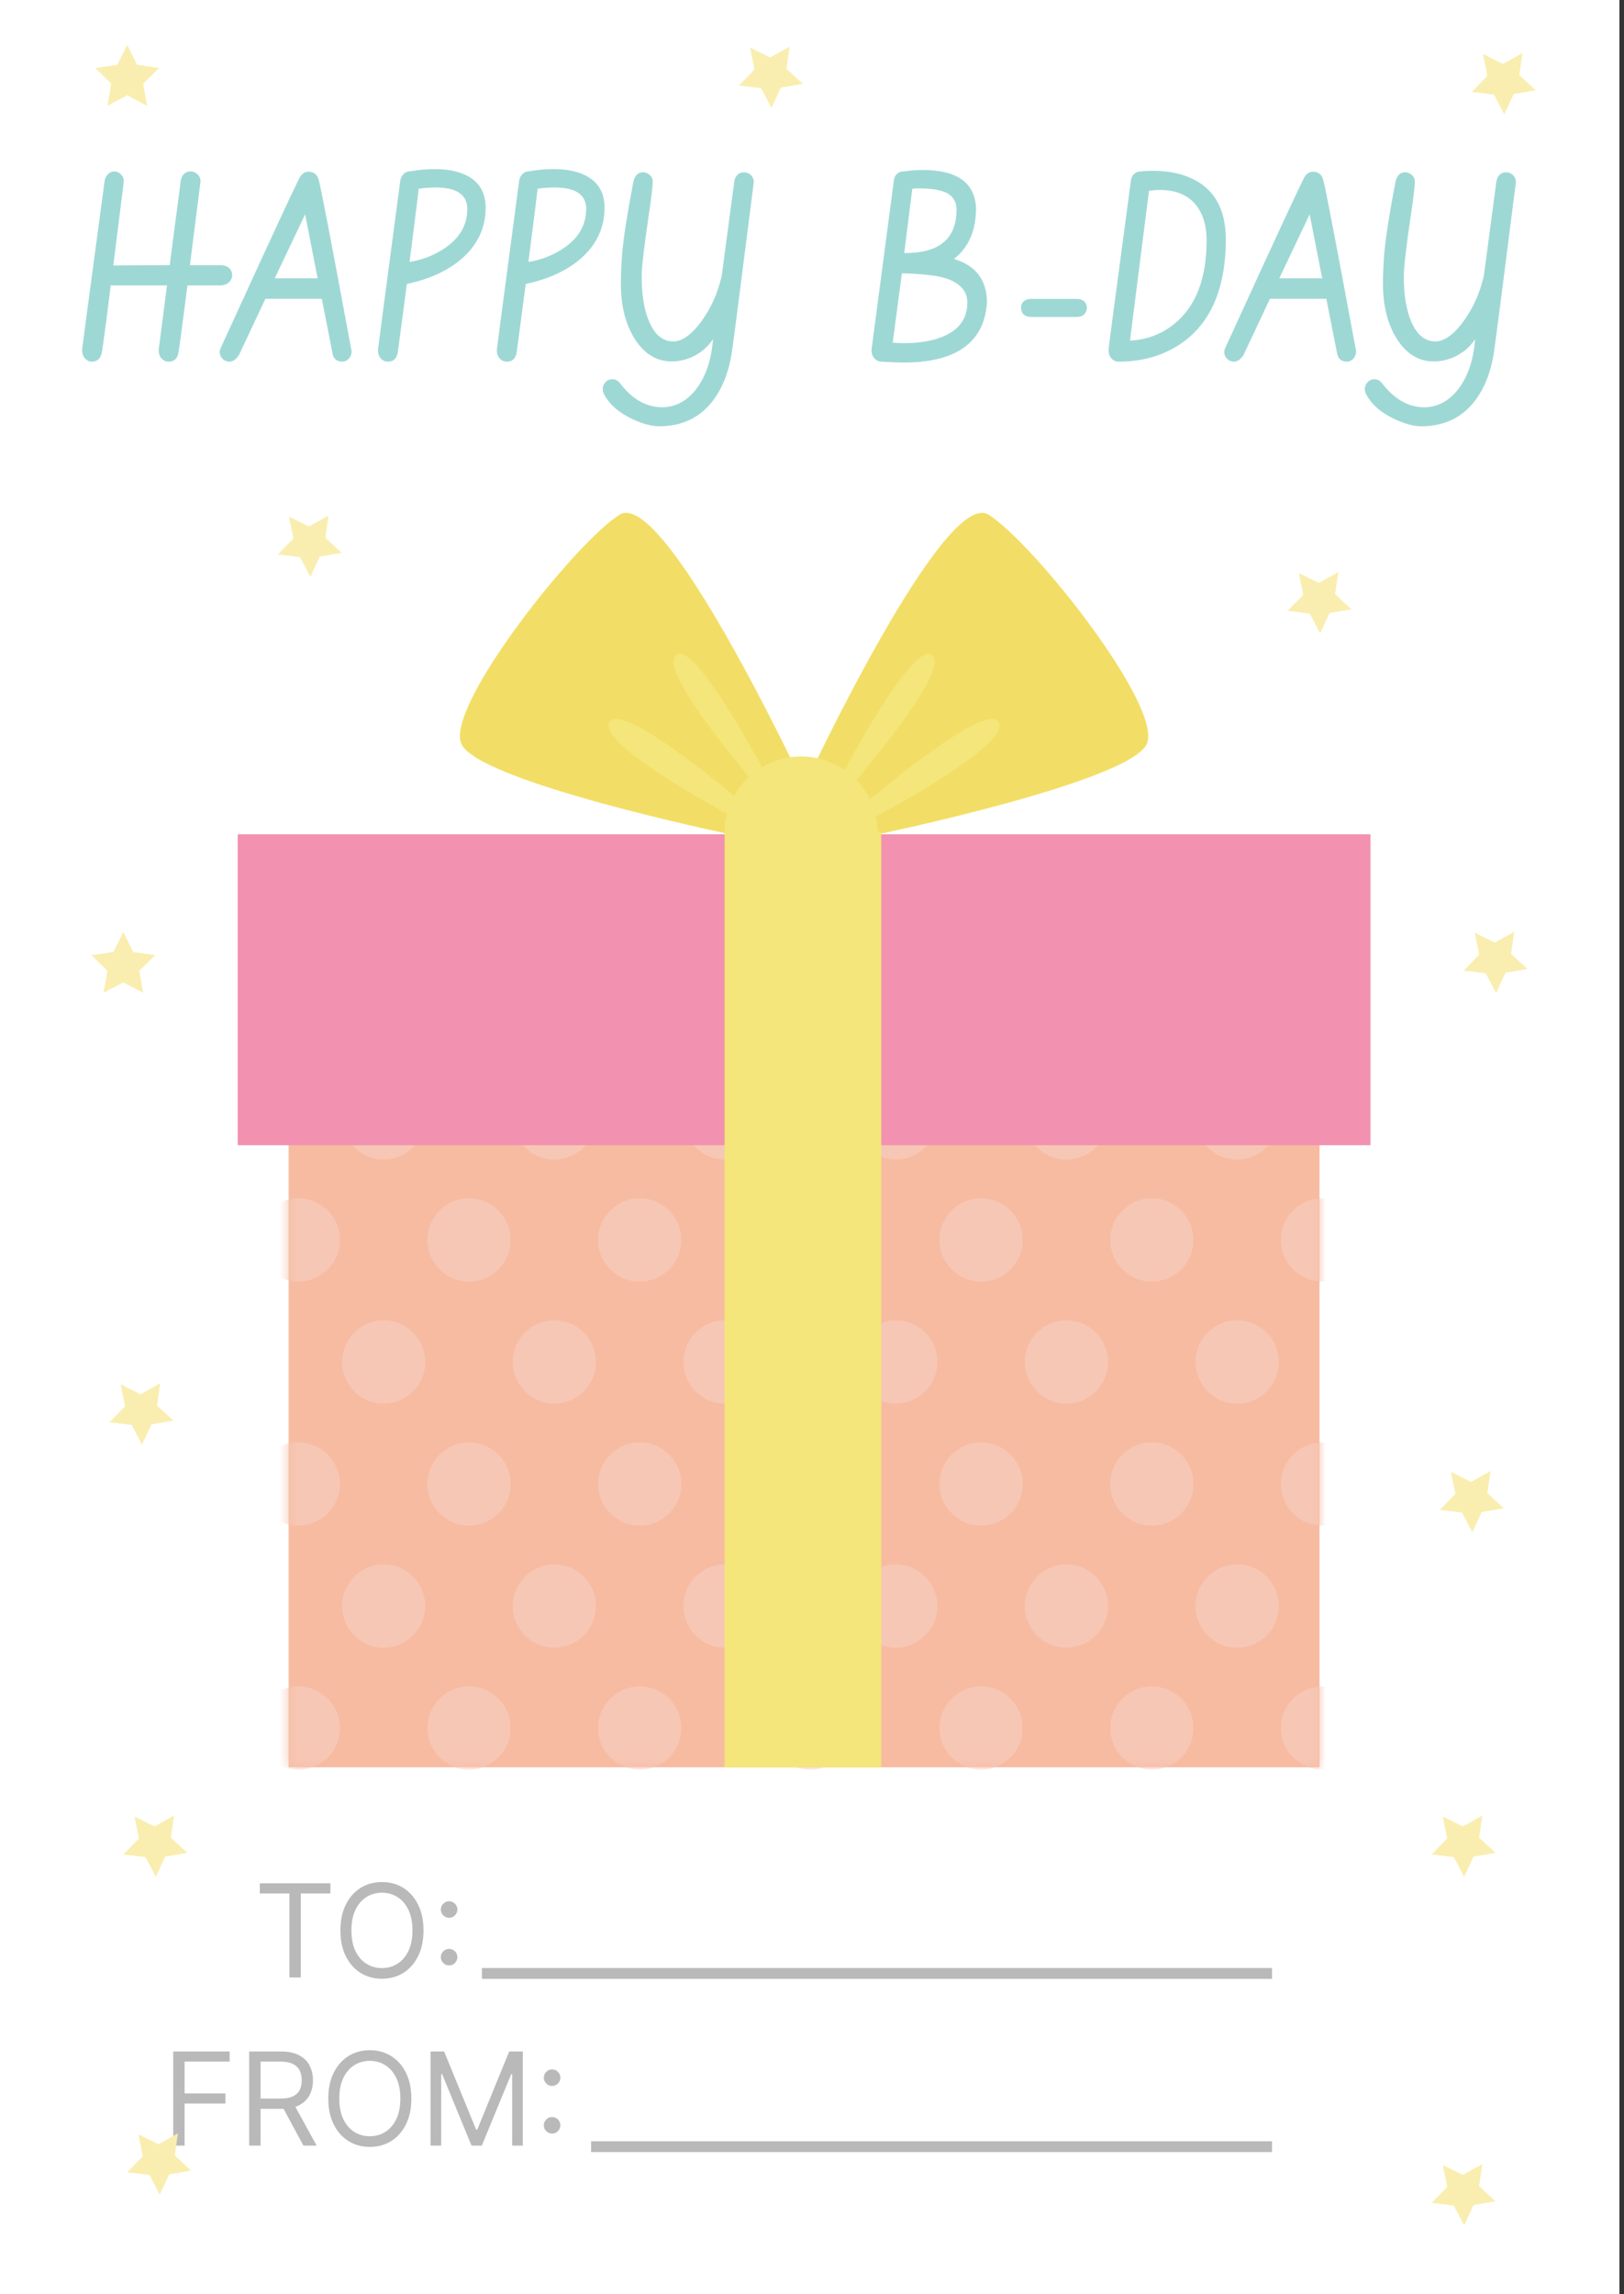 <svg width="177" height="250" viewBox="0 0 177 250" fill="none" xmlns="http://www.w3.org/2000/svg">
<rect x="0" y="0" width="177" height="250" fill="#333333" stroke="none"/>
<path d="M176.5 0H0V250H176.5V0Z" fill="white"/>
<path d="M28.317 206.343V205.241H36.011V206.343H32.785V215.5H31.543V206.343H28.317ZM46.157 210.371C46.157 211.453 45.962 212.388 45.571 213.176C45.18 213.964 44.644 214.572 43.963 214.999C43.282 215.427 42.504 215.64 41.629 215.64C40.754 215.64 39.976 215.427 39.294 214.999C38.613 214.572 38.077 213.964 37.687 213.176C37.296 212.388 37.1 211.453 37.1 210.371C37.1 209.289 37.296 208.354 37.687 207.566C38.077 206.778 38.613 206.17 39.294 205.742C39.976 205.315 40.754 205.101 41.629 205.101C42.504 205.101 43.282 205.315 43.963 205.742C44.644 206.17 45.18 206.778 45.571 207.566C45.962 208.354 46.157 209.289 46.157 210.371ZM44.955 210.371C44.955 209.482 44.806 208.733 44.509 208.122C44.215 207.511 43.816 207.048 43.312 206.734C42.811 206.42 42.25 206.263 41.629 206.263C41.008 206.263 40.445 206.42 39.941 206.734C39.44 207.048 39.041 207.511 38.743 208.122C38.45 208.733 38.303 209.482 38.303 210.371C38.303 211.259 38.45 212.009 38.743 212.62C39.041 213.231 39.44 213.693 39.941 214.007C40.445 214.321 41.008 214.478 41.629 214.478C42.25 214.478 42.811 214.321 43.312 214.007C43.816 213.693 44.215 213.231 44.509 212.62C44.806 212.009 44.955 211.259 44.955 210.371ZM48.947 214.188C48.7 214.188 48.488 214.099 48.311 213.922C48.134 213.745 48.045 213.533 48.045 213.286C48.045 213.039 48.134 212.827 48.311 212.65C48.488 212.473 48.7 212.384 48.947 212.384C49.194 212.384 49.406 212.473 49.583 212.65C49.76 212.827 49.849 213.039 49.849 213.286C49.849 213.45 49.807 213.6 49.723 213.737C49.643 213.874 49.535 213.984 49.398 214.067C49.264 214.148 49.114 214.188 48.947 214.188ZM48.947 208.998C48.7 208.998 48.488 208.91 48.311 208.733C48.134 208.556 48.045 208.344 48.045 208.097C48.045 207.85 48.134 207.637 48.311 207.46C48.488 207.283 48.7 207.195 48.947 207.195C49.194 207.195 49.406 207.283 49.583 207.46C49.76 207.637 49.849 207.85 49.849 208.097C49.849 208.26 49.807 208.411 49.723 208.547C49.643 208.684 49.535 208.795 49.398 208.878C49.264 208.958 49.114 208.998 48.947 208.998Z" fill="#BAB9B9"/>
<path d="M18.878 233.825V223.566H25.029V224.668H20.12V228.135H24.568V229.237H20.12V233.825H18.878ZM27.157 233.825V223.566H30.623C31.424 223.566 32.082 223.703 32.597 223.977C33.111 224.248 33.492 224.62 33.739 225.094C33.986 225.568 34.109 226.108 34.109 226.712C34.109 227.317 33.986 227.853 33.739 228.32C33.492 228.788 33.113 229.155 32.602 229.422C32.091 229.686 31.438 229.818 30.643 229.818H27.838V228.696H30.603C31.151 228.696 31.591 228.616 31.925 228.455C32.263 228.295 32.507 228.068 32.657 227.774C32.81 227.477 32.887 227.123 32.887 226.712C32.887 226.301 32.81 225.942 32.657 225.635C32.503 225.328 32.258 225.091 31.92 224.924C31.583 224.754 31.137 224.668 30.583 224.668H28.399V233.825H27.157ZM31.985 229.217L34.51 233.825H33.068L30.583 229.217H31.985ZM44.835 228.696C44.835 229.778 44.64 230.713 44.249 231.501C43.858 232.289 43.322 232.897 42.641 233.324C41.96 233.752 41.182 233.965 40.307 233.965C39.432 233.965 38.654 233.752 37.973 233.324C37.291 232.897 36.755 232.289 36.365 231.501C35.974 230.713 35.779 229.778 35.779 228.696C35.779 227.614 35.974 226.679 36.365 225.891C36.755 225.103 37.291 224.495 37.973 224.067C38.654 223.64 39.432 223.426 40.307 223.426C41.182 223.426 41.96 223.64 42.641 224.067C43.322 224.495 43.858 225.103 44.249 225.891C44.64 226.679 44.835 227.614 44.835 228.696ZM43.633 228.696C43.633 227.807 43.484 227.058 43.187 226.447C42.893 225.836 42.494 225.373 41.99 225.059C41.489 224.745 40.928 224.588 40.307 224.588C39.686 224.588 39.123 224.745 38.619 225.059C38.118 225.373 37.719 225.836 37.422 226.447C37.128 227.058 36.981 227.807 36.981 228.696C36.981 229.584 37.128 230.334 37.422 230.945C37.719 231.556 38.118 232.018 38.619 232.332C39.123 232.646 39.686 232.803 40.307 232.803C40.928 232.803 41.489 232.646 41.99 232.332C42.494 232.018 42.893 231.556 43.187 230.945C43.484 230.334 43.633 229.584 43.633 228.696ZM46.924 223.566H48.407L51.893 232.082H52.013L55.499 223.566H56.982V233.825H55.82V226.031H55.72L52.514 233.825H51.392L48.186 226.031H48.086V233.825H46.924V223.566ZM60.174 232.513C59.927 232.513 59.715 232.424 59.538 232.247C59.361 232.07 59.273 231.858 59.273 231.611C59.273 231.364 59.361 231.152 59.538 230.975C59.715 230.798 59.927 230.709 60.174 230.709C60.421 230.709 60.633 230.798 60.81 230.975C60.987 231.152 61.076 231.364 61.076 231.611C61.076 231.775 61.034 231.925 60.951 232.062C60.87 232.199 60.762 232.309 60.625 232.392C60.491 232.473 60.341 232.513 60.174 232.513ZM60.174 227.323C59.927 227.323 59.715 227.235 59.538 227.058C59.361 226.881 59.273 226.669 59.273 226.422C59.273 226.174 59.361 225.962 59.538 225.785C59.715 225.608 59.927 225.52 60.174 225.52C60.421 225.52 60.633 225.608 60.81 225.785C60.987 225.962 61.076 226.174 61.076 226.422C61.076 226.585 61.034 226.735 60.951 226.872C60.87 227.009 60.762 227.12 60.625 227.203C60.491 227.283 60.341 227.323 60.174 227.323Z" fill="#BAB9B9"/>
<path d="M138.639 214.473H52.522V215.649H138.639V214.473Z" fill="#BAB9B9"/>
<path d="M138.639 233.352H64.422V234.528H138.639V233.352Z" fill="#BAB9B9"/>
<path d="M143.816 92.113H31.457V192.597H143.816V92.113Z" fill="#F7BBA1"/>
<mask id="mask0_2_60945" style="mask-type:luminance" maskUnits="userSpaceOnUse" x="31" y="92" width="113" height="101">
<path d="M143.816 92.113H31.457V192.597H143.816V92.113Z" fill="white"/>
</mask>
<g mask="url(#mask0_2_60945)">
<path d="M64.952 95.231C64.952 97.736 62.924 99.766 60.422 99.766C57.919 99.766 55.892 97.736 55.892 95.231C55.892 92.727 57.919 90.699 60.422 90.699C62.924 90.699 64.952 92.727 64.952 95.231Z" fill="#F7C7B5"/>
<path d="M83.556 95.231C83.556 97.736 81.529 99.766 79.026 99.766C76.524 99.766 74.496 97.736 74.496 95.231C74.496 92.727 76.524 90.699 79.026 90.699C81.529 90.699 83.556 92.727 83.556 95.231Z" fill="#F7C7B5"/>
<path d="M46.347 95.231C46.347 97.736 44.32 99.766 41.817 99.766C39.315 99.766 37.287 97.736 37.287 95.231C37.287 92.727 39.315 90.699 41.817 90.699C44.32 90.699 46.347 92.727 46.347 95.231Z" fill="#F7C7B5"/>
<path d="M139.371 95.231C139.371 97.736 137.342 99.766 134.839 99.766C132.337 99.766 130.311 97.736 130.311 95.231C130.311 92.727 132.337 90.699 134.839 90.699C137.342 90.699 139.371 92.727 139.371 95.231Z" fill="#F7C7B5"/>
<path d="M102.162 95.231C102.162 97.736 100.133 99.766 97.63 99.766C95.128 99.766 93.102 97.736 93.102 95.231C93.102 92.727 95.128 90.699 97.63 90.699C100.133 90.699 102.162 92.727 102.162 95.231Z" fill="#F7C7B5"/>
<path d="M120.766 95.231C120.766 97.736 118.737 99.766 116.235 99.766C113.733 99.766 111.706 97.736 111.706 95.231C111.706 92.727 113.733 90.699 116.235 90.699C118.737 90.699 120.766 92.727 120.766 95.231Z" fill="#F7C7B5"/>
<path d="M74.254 108.53C74.254 111.034 72.226 113.065 69.724 113.065C67.221 113.065 65.193 111.034 65.193 108.53C65.193 106.026 67.221 103.998 69.724 103.998C72.226 103.998 74.254 106.026 74.254 108.53Z" fill="#F7C7B5"/>
<path d="M92.859 108.53C92.859 111.034 90.83 113.065 88.328 113.065C85.826 113.065 83.798 111.034 83.798 108.53C83.798 106.026 85.826 103.998 88.328 103.998C90.83 103.998 92.859 106.026 92.859 108.53Z" fill="#F7C7B5"/>
<path d="M37.045 108.53C37.045 111.034 35.017 113.065 32.514 113.065C30.012 113.065 27.984 111.034 27.984 108.53C27.984 106.026 30.012 103.998 32.514 103.998C35.017 103.998 37.045 106.026 37.045 108.53Z" fill="#F7C7B5"/>
<path d="M55.649 108.53C55.649 111.034 53.621 113.065 51.119 113.065C48.617 113.065 46.589 111.034 46.589 108.53C46.589 106.026 48.617 103.998 51.119 103.998C53.621 103.998 55.649 106.026 55.649 108.53Z" fill="#F7C7B5"/>
<path d="M148.673 108.53C148.673 111.034 146.643 113.065 144.141 113.065C141.639 113.065 139.612 111.034 139.612 108.53C139.612 106.026 141.639 103.998 144.141 103.998C146.643 103.998 148.673 106.026 148.673 108.53Z" fill="#F7C7B5"/>
<path d="M111.464 108.53C111.464 111.034 109.434 113.065 106.932 113.065C104.43 113.065 102.403 111.034 102.403 108.53C102.403 106.026 104.43 103.998 106.932 103.998C109.434 103.998 111.464 106.026 111.464 108.53Z" fill="#F7C7B5"/>
<path d="M130.068 108.53C130.068 111.034 128.039 113.065 125.537 113.065C123.034 113.065 121.008 111.034 121.008 108.53C121.008 106.026 123.034 103.998 125.537 103.998C128.039 103.998 130.068 106.026 130.068 108.53Z" fill="#F7C7B5"/>
<path d="M64.952 121.828C64.952 124.332 62.924 126.363 60.422 126.363C57.919 126.363 55.892 124.332 55.892 121.828C55.892 119.324 57.919 117.296 60.422 117.296C62.924 117.296 64.952 119.324 64.952 121.828Z" fill="#F7C7B5"/>
<path d="M83.556 121.828C83.556 124.332 81.529 126.363 79.026 126.363C76.524 126.363 74.496 124.332 74.496 121.828C74.496 119.324 76.524 117.296 79.026 117.296C81.529 117.296 83.556 119.324 83.556 121.828Z" fill="#F7C7B5"/>
<path d="M46.347 121.828C46.347 124.332 44.32 126.363 41.817 126.363C39.315 126.363 37.287 124.332 37.287 121.828C37.287 119.324 39.315 117.296 41.817 117.296C44.32 117.296 46.347 119.324 46.347 121.828Z" fill="#F7C7B5"/>
<path d="M139.371 121.828C139.371 124.332 137.342 126.363 134.839 126.363C132.337 126.363 130.311 124.332 130.311 121.828C130.311 119.324 132.337 117.296 134.839 117.296C137.342 117.296 139.371 119.324 139.371 121.828Z" fill="#F7C7B5"/>
<path d="M102.162 121.828C102.162 124.332 100.133 126.363 97.63 126.363C95.128 126.363 93.102 124.332 93.102 121.828C93.102 119.324 95.128 117.296 97.63 117.296C100.133 117.296 102.162 119.324 102.162 121.828Z" fill="#F7C7B5"/>
<path d="M120.766 121.828C120.766 124.332 118.737 126.363 116.235 126.363C113.733 126.363 111.706 124.332 111.706 121.828C111.706 119.324 113.733 117.296 116.235 117.296C118.737 117.296 120.766 119.324 120.766 121.828Z" fill="#F7C7B5"/>
<path d="M74.254 135.127C74.254 137.631 72.226 139.662 69.724 139.662C67.221 139.662 65.193 137.631 65.193 135.127C65.193 132.623 67.221 130.595 69.724 130.595C72.226 130.595 74.254 132.623 74.254 135.127Z" fill="#F7C7B5"/>
<path d="M92.859 135.127C92.859 137.631 90.83 139.662 88.328 139.662C85.826 139.662 83.798 137.631 83.798 135.127C83.798 132.623 85.826 130.595 88.328 130.595C90.83 130.595 92.859 132.623 92.859 135.127Z" fill="#F7C7B5"/>
<path d="M37.045 135.127C37.045 137.631 35.017 139.662 32.514 139.662C30.012 139.662 27.984 137.631 27.984 135.127C27.984 132.623 30.012 130.595 32.514 130.595C35.017 130.595 37.045 132.623 37.045 135.127Z" fill="#F7C7B5"/>
<path d="M55.649 135.127C55.649 137.631 53.621 139.662 51.119 139.662C48.617 139.662 46.589 137.631 46.589 135.127C46.589 132.623 48.617 130.595 51.119 130.595C53.621 130.595 55.649 132.623 55.649 135.127Z" fill="#F7C7B5"/>
<path d="M148.673 135.127C148.673 137.631 146.643 139.662 144.141 139.662C141.639 139.662 139.612 137.631 139.612 135.127C139.612 132.623 141.639 130.595 144.141 130.595C146.643 130.595 148.673 132.623 148.673 135.127Z" fill="#F7C7B5"/>
<path d="M111.464 135.127C111.464 137.631 109.434 139.662 106.932 139.662C104.43 139.662 102.403 137.631 102.403 135.127C102.403 132.623 104.43 130.595 106.932 130.595C109.434 130.595 111.464 132.623 111.464 135.127Z" fill="#F7C7B5"/>
<path d="M130.068 135.127C130.068 137.631 128.039 139.662 125.537 139.662C123.034 139.662 121.008 137.631 121.008 135.127C121.008 132.623 123.034 130.595 125.537 130.595C128.039 130.595 130.068 132.623 130.068 135.127Z" fill="#F7C7B5"/>
<path d="M64.952 148.425C64.952 150.929 62.924 152.96 60.422 152.96C57.919 152.96 55.892 150.929 55.892 148.425C55.892 145.921 57.919 143.893 60.422 143.893C62.924 143.893 64.952 145.921 64.952 148.425Z" fill="#F7C7B5"/>
<path d="M83.556 148.425C83.556 150.929 81.529 152.96 79.026 152.96C76.524 152.96 74.496 150.929 74.496 148.425C74.496 145.921 76.524 143.893 79.026 143.893C81.529 143.893 83.556 145.921 83.556 148.425Z" fill="#F7C7B5"/>
<path d="M46.347 148.425C46.347 150.929 44.32 152.96 41.817 152.96C39.315 152.96 37.287 150.929 37.287 148.425C37.287 145.921 39.315 143.893 41.817 143.893C44.32 143.893 46.347 145.921 46.347 148.425Z" fill="#F7C7B5"/>
<path d="M139.371 148.425C139.371 150.929 137.342 152.96 134.839 152.96C132.337 152.96 130.311 150.929 130.311 148.425C130.311 145.921 132.337 143.893 134.839 143.893C137.342 143.893 139.371 145.921 139.371 148.425Z" fill="#F7C7B5"/>
<path d="M102.162 148.425C102.162 150.929 100.133 152.96 97.63 152.96C95.128 152.96 93.102 150.929 93.102 148.425C93.102 145.921 95.128 143.893 97.63 143.893C100.133 143.893 102.162 145.921 102.162 148.425Z" fill="#F7C7B5"/>
<path d="M120.766 148.425C120.766 150.929 118.737 152.96 116.235 152.96C113.733 152.96 111.706 150.929 111.706 148.425C111.706 145.921 113.733 143.893 116.235 143.893C118.737 143.893 120.766 145.921 120.766 148.425Z" fill="#F7C7B5"/>
<path d="M74.254 161.724C74.254 164.228 72.226 166.258 69.724 166.258C67.221 166.258 65.193 164.228 65.193 161.724C65.193 159.22 67.221 157.192 69.724 157.192C72.226 157.192 74.254 159.22 74.254 161.724Z" fill="#F7C7B5"/>
<path d="M92.859 161.724C92.859 164.228 90.83 166.258 88.328 166.258C85.826 166.258 83.798 164.228 83.798 161.724C83.798 159.22 85.826 157.192 88.328 157.192C90.83 157.192 92.859 159.22 92.859 161.724Z" fill="#F7C7B5"/>
<path d="M37.045 161.724C37.045 164.228 35.017 166.258 32.514 166.258C30.012 166.258 27.984 164.228 27.984 161.724C27.984 159.22 30.012 157.192 32.514 157.192C35.017 157.192 37.045 159.22 37.045 161.724Z" fill="#F7C7B5"/>
<path d="M55.649 161.724C55.649 164.228 53.621 166.258 51.119 166.258C48.617 166.258 46.589 164.228 46.589 161.724C46.589 159.22 48.617 157.192 51.119 157.192C53.621 157.192 55.649 159.22 55.649 161.724Z" fill="#F7C7B5"/>
<path d="M148.673 161.724C148.673 164.228 146.643 166.258 144.141 166.258C141.639 166.258 139.612 164.228 139.612 161.724C139.612 159.22 141.639 157.192 144.141 157.192C146.643 157.192 148.673 159.22 148.673 161.724Z" fill="#F7C7B5"/>
<path d="M111.464 161.724C111.464 164.228 109.434 166.258 106.932 166.258C104.43 166.258 102.403 164.228 102.403 161.724C102.403 159.22 104.43 157.192 106.932 157.192C109.434 157.192 111.464 159.22 111.464 161.724Z" fill="#F7C7B5"/>
<path d="M130.068 161.724C130.068 164.228 128.039 166.258 125.537 166.258C123.034 166.258 121.008 164.228 121.008 161.724C121.008 159.22 123.034 157.192 125.537 157.192C128.039 157.192 130.068 159.22 130.068 161.724Z" fill="#F7C7B5"/>
<path d="M64.952 175.022C64.952 177.526 62.924 179.557 60.422 179.557C57.919 179.557 55.892 177.526 55.892 175.022C55.892 172.518 57.919 170.49 60.422 170.49C62.924 170.49 64.952 172.518 64.952 175.022Z" fill="#F7C7B5"/>
<path d="M83.556 175.022C83.556 177.526 81.529 179.557 79.026 179.557C76.524 179.557 74.496 177.526 74.496 175.022C74.496 172.518 76.524 170.49 79.026 170.49C81.529 170.49 83.556 172.518 83.556 175.022Z" fill="#F7C7B5"/>
<path d="M46.347 175.022C46.347 177.526 44.32 179.557 41.817 179.557C39.315 179.557 37.287 177.526 37.287 175.022C37.287 172.518 39.315 170.49 41.817 170.49C44.32 170.49 46.347 172.518 46.347 175.022Z" fill="#F7C7B5"/>
<path d="M139.371 175.022C139.371 177.526 137.342 179.557 134.839 179.557C132.337 179.557 130.311 177.526 130.311 175.022C130.311 172.518 132.337 170.49 134.839 170.49C137.342 170.49 139.371 172.518 139.371 175.022Z" fill="#F7C7B5"/>
<path d="M102.162 175.022C102.162 177.526 100.133 179.557 97.63 179.557C95.128 179.557 93.102 177.526 93.102 175.022C93.102 172.518 95.128 170.49 97.63 170.49C100.133 170.49 102.162 172.518 102.162 175.022Z" fill="#F7C7B5"/>
<path d="M120.766 175.022C120.766 177.526 118.737 179.557 116.235 179.557C113.733 179.557 111.706 177.526 111.706 175.022C111.706 172.518 113.733 170.49 116.235 170.49C118.737 170.49 120.766 172.518 120.766 175.022Z" fill="#F7C7B5"/>
<path d="M74.254 188.321C74.254 190.825 72.226 192.855 69.724 192.855C67.221 192.855 65.193 190.825 65.193 188.321C65.193 185.816 67.221 183.788 69.724 183.788C72.226 183.788 74.254 185.816 74.254 188.321Z" fill="#F7C7B5"/>
<path d="M92.859 188.321C92.859 190.825 90.83 192.855 88.328 192.855C85.826 192.855 83.798 190.825 83.798 188.321C83.798 185.816 85.826 183.788 88.328 183.788C90.83 183.788 92.859 185.816 92.859 188.321Z" fill="#F7C7B5"/>
<path d="M37.045 188.321C37.045 190.825 35.017 192.855 32.514 192.855C30.012 192.855 27.984 190.825 27.984 188.321C27.984 185.816 30.012 183.788 32.514 183.788C35.017 183.788 37.045 185.816 37.045 188.321Z" fill="#F7C7B5"/>
<path d="M55.649 188.321C55.649 190.825 53.621 192.855 51.119 192.855C48.617 192.855 46.589 190.825 46.589 188.321C46.589 185.816 48.617 183.788 51.119 183.788C53.621 183.788 55.649 185.816 55.649 188.321Z" fill="#F7C7B5"/>
<path d="M148.673 188.321C148.673 190.825 146.643 192.855 144.141 192.855C141.639 192.855 139.612 190.825 139.612 188.321C139.612 185.816 141.639 183.788 144.141 183.788C146.643 183.788 148.673 185.816 148.673 188.321Z" fill="#F7C7B5"/>
<path d="M111.464 188.321C111.464 190.825 109.434 192.855 106.932 192.855C104.43 192.855 102.403 190.825 102.403 188.321C102.403 185.816 104.43 183.788 106.932 183.788C109.434 183.788 111.464 185.816 111.464 188.321Z" fill="#F7C7B5"/>
<path d="M130.068 188.321C130.068 190.825 128.039 192.855 125.537 192.855C123.034 192.855 121.008 190.825 121.008 188.321C121.008 185.816 123.034 183.788 125.537 183.788C128.039 183.788 130.068 185.816 130.068 188.321Z" fill="#F7C7B5"/>
</g>
<path d="M149.367 90.92H25.908V124.803H149.367V90.92Z" fill="#F291B0"/>
<path d="M87.97 85.009C87.97 85.009 102.92 53.093 107.737 56.085C112.554 59.077 126.674 76.864 125.012 81.019C123.351 85.175 95.641 90.931 95.641 90.931L87.97 85.009Z" fill="#F2DE66"/>
<path d="M90.461 86.933C90.461 86.933 99.267 69.601 101.59 71.378C103.911 73.157 91.209 87.51 91.209 87.51L90.461 86.933Z" fill="#F4E67A"/>
<path d="M92.836 88.767C92.836 88.767 107.49 76.05 108.858 78.703C110.228 81.352 94.09 89.734 94.09 89.734L92.836 88.767Z" fill="#F4E67A"/>
<path d="M87.306 85.009C87.306 85.009 72.356 53.093 67.538 56.085C62.721 59.077 48.602 76.864 50.263 81.019C51.924 85.175 79.634 90.931 79.634 90.931L87.306 85.009Z" fill="#F2DE66"/>
<path d="M84.814 86.933C84.814 86.933 76.007 69.601 73.686 71.378C71.364 73.157 84.067 87.51 84.067 87.51L84.814 86.933Z" fill="#F4E67A"/>
<path d="M82.439 88.767C82.439 88.767 67.787 76.05 66.416 78.703C65.048 81.352 81.186 89.734 81.186 89.734L82.439 88.767Z" fill="#F4E67A"/>
<path d="M95.643 90.931C95.643 90.884 95.651 90.838 95.651 90.788C95.651 86.178 91.916 82.438 87.306 82.438C82.697 82.438 78.962 86.179 78.962 90.788C78.962 90.838 78.969 90.884 78.97 90.931H95.643Z" fill="#F4E67A"/>
<path d="M96.047 90.601H78.974V192.596H96.047V90.601Z" fill="#F4E67A"/>
<path d="M19.47 38.319C19.47 38.328 19.466 38.346 19.457 38.373C19.359 39.067 19.003 39.414 18.388 39.414C18.175 39.414 17.988 39.361 17.827 39.254C17.471 39.023 17.293 38.644 17.293 38.119L18.201 31.106H12.07C11.723 33.947 11.406 36.351 11.121 38.319C10.997 39.04 10.632 39.406 10.026 39.414C9.83 39.414 9.657 39.365 9.505 39.267C9.131 39.027 8.944 38.64 8.944 38.105C8.998 37.642 9.514 33.768 10.494 26.484C11.099 22.004 11.402 19.751 11.402 19.724C11.402 19.591 11.455 19.435 11.562 19.257C11.803 18.874 12.101 18.682 12.457 18.682C12.627 18.682 12.787 18.727 12.938 18.816C13.286 19.021 13.473 19.324 13.499 19.724L12.35 28.928C13.784 28.91 15.832 28.901 18.495 28.901C18.584 28.18 18.745 26.947 18.976 25.201C19.288 22.895 19.528 21.069 19.698 19.724C19.715 19.591 19.751 19.457 19.804 19.324C20 18.896 20.33 18.682 20.793 18.682C20.962 18.682 21.127 18.727 21.287 18.816C21.643 19.021 21.835 19.324 21.861 19.724L20.699 28.901H24.066C24.27 28.901 24.462 28.937 24.64 29.008C25.085 29.204 25.308 29.538 25.308 30.01C25.308 30.153 25.272 30.295 25.201 30.438C25.023 30.803 24.676 31.026 24.159 31.106H20.432C19.88 35.398 19.559 37.803 19.47 38.319ZM34.605 19.244C34.65 19.341 34.694 19.462 34.739 19.604C34.953 20.334 36.133 26.484 38.279 38.052C38.306 38.141 38.319 38.23 38.319 38.319C38.319 38.506 38.27 38.689 38.172 38.867C37.958 39.232 37.66 39.414 37.277 39.414C37.224 39.414 37.166 39.41 37.103 39.401C36.676 39.33 36.4 39.085 36.275 38.666L35.073 32.562H28.928L26.043 38.693C26.007 38.755 25.962 38.818 25.909 38.88C25.633 39.236 25.33 39.414 25.001 39.414C24.796 39.414 24.604 39.357 24.426 39.241C24.106 39.018 23.945 38.72 23.945 38.346C23.945 38.239 23.968 38.132 24.012 38.025C24.199 37.598 24.506 36.925 24.934 36.008C29.209 26.657 31.765 21.14 32.602 19.457C32.842 18.967 33.185 18.718 33.63 18.709C34.058 18.718 34.383 18.896 34.605 19.244ZM33.256 23.358L29.943 30.331H34.619L33.256 23.358ZM52.933 22.65C52.924 24.769 52.109 26.568 50.488 28.047C48.957 29.436 46.908 30.402 44.343 30.945L43.368 38.319C43.359 38.373 43.351 38.426 43.342 38.479C43.208 39.103 42.856 39.414 42.286 39.414C42.073 39.414 41.886 39.361 41.725 39.254C41.369 39.023 41.191 38.644 41.191 38.119C41.191 38.056 42.001 31.925 43.622 19.724C43.64 19.573 43.684 19.426 43.756 19.284C43.978 18.865 44.326 18.656 44.798 18.656C45.617 18.504 46.494 18.429 47.429 18.429C48.4 18.429 49.268 18.549 50.034 18.789C51.967 19.404 52.933 20.691 52.933 22.65ZM50.929 22.77C50.929 22.726 50.929 22.677 50.929 22.623C50.849 21.163 49.7 20.432 47.483 20.432C46.877 20.432 46.263 20.477 45.639 20.566C45.586 21.073 45.252 23.732 44.637 28.541C45.884 28.354 47.06 27.922 48.164 27.245C50.008 26.114 50.929 24.622 50.929 22.77ZM65.891 22.65C65.882 24.769 65.067 26.568 63.446 28.047C61.914 29.436 59.866 30.402 57.301 30.945L56.326 38.319C56.317 38.373 56.308 38.426 56.299 38.479C56.166 39.103 55.814 39.414 55.244 39.414C55.03 39.414 54.843 39.361 54.683 39.254C54.327 39.023 54.148 38.644 54.148 38.119C54.148 38.056 54.959 31.925 56.58 19.724C56.598 19.573 56.642 19.426 56.713 19.284C56.936 18.865 57.283 18.656 57.755 18.656C58.575 18.504 59.452 18.429 60.387 18.429C61.358 18.429 62.226 18.549 62.992 18.789C64.924 19.404 65.891 20.691 65.891 22.65ZM63.887 22.77C63.887 22.726 63.887 22.677 63.887 22.623C63.807 21.163 62.658 20.432 60.44 20.432C59.835 20.432 59.22 20.477 58.597 20.566C58.543 21.073 58.209 23.732 57.595 28.541C58.842 28.354 60.017 27.922 61.122 27.245C62.965 26.114 63.887 24.622 63.887 22.77ZM81.092 18.776C81.261 18.776 81.426 18.816 81.587 18.896C81.943 19.092 82.134 19.399 82.161 19.818C80.692 31.422 79.881 37.691 79.73 38.626C79.391 40.603 78.75 42.237 77.806 43.529C76.372 45.479 74.386 46.454 71.848 46.454C71.029 46.454 70.072 46.2 68.976 45.693C67.445 44.98 66.389 44.054 65.81 42.914C65.73 42.754 65.69 42.58 65.69 42.393C65.69 42.206 65.739 42.028 65.837 41.859C66.051 41.503 66.358 41.325 66.759 41.325C67.079 41.334 67.351 41.481 67.574 41.766C68.9 43.502 70.432 44.375 72.169 44.384C73.549 44.375 74.738 43.774 75.736 42.58C76.867 41.209 77.525 39.334 77.713 36.957C77.365 37.491 76.924 37.954 76.39 38.346C75.419 39.04 74.346 39.388 73.171 39.388C72.975 39.388 72.774 39.374 72.57 39.348C71.198 39.152 70.063 38.337 69.163 36.903C68.166 35.309 67.667 33.314 67.667 30.919C67.667 29.832 67.716 28.71 67.814 27.552C67.983 25.736 68.388 23.157 69.03 19.818C69.047 19.711 69.079 19.609 69.123 19.511C69.31 19.021 69.631 18.776 70.085 18.776C70.263 18.776 70.437 18.825 70.606 18.923C70.962 19.128 71.14 19.413 71.14 19.778C71.14 20.33 70.975 21.697 70.646 23.879C70.174 27.085 69.938 29.173 69.938 30.144C69.938 32.139 70.205 33.764 70.74 35.02C71.354 36.48 72.24 37.21 73.398 37.21C73.514 37.21 73.634 37.197 73.758 37.17C74.631 36.992 75.526 36.275 76.444 35.02C77.494 33.577 78.234 31.925 78.661 30.064L80.023 19.818C80.041 19.658 80.086 19.506 80.157 19.364C80.353 18.972 80.665 18.776 81.092 18.776ZM100.595 18.522C104.38 18.54 106.308 19.956 106.379 22.77C106.362 25.157 105.56 26.974 103.975 28.22C106.362 28.942 107.559 30.522 107.568 32.962C107.506 33.951 107.297 34.833 106.94 35.607C105.738 38.208 102.924 39.508 98.498 39.508C97.964 39.508 97.162 39.477 96.094 39.414C95.88 39.414 95.684 39.357 95.506 39.241C95.159 38.992 94.985 38.617 94.985 38.119L97.416 19.724C97.425 19.573 97.461 19.426 97.523 19.284C97.71 18.883 98.031 18.682 98.485 18.682C99.224 18.576 99.927 18.522 100.595 18.522ZM98.298 29.783C98.298 29.783 97.964 32.303 97.296 37.344C97.803 37.38 98.2 37.397 98.485 37.397C99.883 37.397 101.107 37.233 102.158 36.903C104.34 36.209 105.431 34.895 105.431 32.962C105.422 31.644 104.549 30.741 102.813 30.251C101.878 30.001 100.373 29.846 98.298 29.783ZM99.433 20.566L98.552 27.579C98.845 27.579 99.117 27.57 99.366 27.552C102.626 27.374 104.255 25.794 104.255 22.81C104.247 22.08 103.948 21.519 103.36 21.127C102.719 20.726 101.624 20.526 100.074 20.526C99.87 20.526 99.656 20.539 99.433 20.566ZM112.391 32.575C112.391 32.575 114.052 32.575 117.373 32.575C117.578 32.575 117.756 32.611 117.908 32.682C118.273 32.842 118.455 33.149 118.455 33.604C118.446 33.657 118.438 33.715 118.429 33.777C118.295 34.285 117.934 34.539 117.347 34.539H112.391C112.266 34.539 112.141 34.525 112.017 34.499C111.527 34.374 111.282 34.035 111.282 33.483C111.282 33.323 111.322 33.176 111.402 33.043C111.607 32.731 111.936 32.575 112.391 32.575ZM124.32 18.682C124.649 18.638 125.108 18.616 125.696 18.616C127.227 18.616 128.572 18.869 129.73 19.377C132.312 20.499 133.604 22.743 133.604 26.11C133.604 26.822 133.572 27.517 133.51 28.194C133.109 32.504 131.475 35.612 128.608 37.518C126.702 38.782 124.467 39.414 121.902 39.414C121.697 39.414 121.514 39.361 121.354 39.254C120.998 39.023 120.82 38.644 120.82 38.119C120.82 37.941 121.63 31.809 123.251 19.724C123.26 19.582 123.291 19.448 123.344 19.324C123.531 18.914 123.857 18.7 124.32 18.682ZM131.506 26.203C131.506 24.841 131.23 23.71 130.678 22.81C129.814 21.403 128.389 20.7 126.404 20.7C126.047 20.7 125.655 20.731 125.228 20.793L123.157 37.117C123.291 37.108 123.434 37.099 123.585 37.09C125.232 36.93 126.693 36.338 127.966 35.313C130.326 33.417 131.506 30.38 131.506 26.203ZM144.09 19.244C144.134 19.341 144.179 19.462 144.223 19.604C144.437 20.334 145.617 26.484 147.763 38.052C147.79 38.141 147.804 38.23 147.804 38.319C147.804 38.506 147.755 38.689 147.657 38.867C147.443 39.232 147.144 39.414 146.762 39.414C146.708 39.414 146.65 39.41 146.588 39.401C146.16 39.33 145.884 39.085 145.76 38.666L144.557 32.562H138.413L135.527 38.693C135.492 38.755 135.447 38.818 135.394 38.88C135.118 39.236 134.815 39.414 134.485 39.414C134.28 39.414 134.089 39.357 133.911 39.241C133.59 39.018 133.43 38.72 133.43 38.346C133.43 38.239 133.452 38.132 133.497 38.025C133.684 37.598 133.991 36.925 134.418 36.008C138.693 26.657 141.249 21.14 142.086 19.457C142.327 18.967 142.669 18.718 143.115 18.709C143.542 18.718 143.867 18.896 144.09 19.244ZM142.741 23.358L139.428 30.331H144.103L142.741 23.358ZM164.154 18.776C164.323 18.776 164.488 18.816 164.648 18.896C165.005 19.092 165.196 19.399 165.223 19.818C163.753 31.422 162.943 37.691 162.792 38.626C162.453 40.603 161.812 42.237 160.868 43.529C159.434 45.479 157.448 46.454 154.91 46.454C154.091 46.454 153.133 46.2 152.038 45.693C150.506 44.98 149.451 44.054 148.872 42.914C148.792 42.754 148.752 42.58 148.752 42.393C148.752 42.206 148.801 42.028 148.899 41.859C149.113 41.503 149.42 41.325 149.821 41.325C150.141 41.334 150.413 41.481 150.635 41.766C151.962 43.502 153.494 44.375 155.231 44.384C156.611 44.375 157.8 43.774 158.797 42.58C159.928 41.209 160.587 39.334 160.774 36.957C160.427 37.491 159.986 37.954 159.452 38.346C158.481 39.04 157.408 39.388 156.233 39.388C156.037 39.388 155.836 39.374 155.631 39.348C154.26 39.152 153.125 38.337 152.225 36.903C151.228 35.309 150.729 33.314 150.729 30.919C150.729 29.832 150.778 28.71 150.876 27.552C151.045 25.736 151.45 23.157 152.092 19.818C152.109 19.711 152.14 19.609 152.185 19.511C152.372 19.021 152.693 18.776 153.147 18.776C153.325 18.776 153.499 18.825 153.668 18.923C154.024 19.128 154.202 19.413 154.202 19.778C154.202 20.33 154.037 21.697 153.708 23.879C153.236 27.085 153 29.173 153 30.144C153 32.139 153.267 33.764 153.801 35.02C154.416 36.48 155.302 37.21 156.46 37.21C156.575 37.21 156.696 37.197 156.82 37.17C157.693 36.992 158.588 36.275 159.505 35.02C160.556 33.577 161.295 31.925 161.723 30.064L163.085 19.818C163.103 19.658 163.148 19.506 163.219 19.364C163.415 18.972 163.727 18.776 164.154 18.776Z" fill="#9ED8D5"/>
<path d="M13.866 4.886L14.942 7.067L17.349 7.418L15.608 9.116L16.019 11.516L13.866 10.383L11.713 11.516L12.125 9.116L10.383 7.418L12.789 7.067L13.866 4.886Z" fill="#F9EEAF"/>
<path d="M31.502 56.298L33.683 57.373L35.806 56.186L35.457 58.594L37.243 60.249L34.845 60.658L33.826 62.868L32.694 60.715L30.279 60.427L31.976 58.685L31.502 56.298Z" fill="#F9EEAF"/>
<path d="M13.443 101.561L14.518 103.746L16.926 104.094L15.184 105.793L15.596 108.192L13.443 107.06L11.29 108.192L11.701 105.793L9.96 104.094L12.367 103.746L13.443 101.561Z" fill="#F9EEAF"/>
<path d="M81.758 5.189L83.94 6.267L86.062 5.077L85.713 7.488L87.499 9.14L85.103 9.552L84.082 11.764L82.95 9.608L80.535 9.322L82.232 7.576L81.758 5.189Z" fill="#F9EEAF"/>
<path d="M161.631 5.888L163.813 6.966L165.936 5.777L165.587 8.186L167.372 9.838L164.976 10.252L163.956 12.462L162.824 10.306L160.408 10.02L162.105 8.276L161.631 5.888Z" fill="#F9EEAF"/>
<path d="M141.557 62.448L143.74 63.527L145.863 62.336L145.513 64.745L147.299 66.399L144.903 66.811L143.882 69.022L142.751 66.866L140.334 66.58L142.032 64.835L141.557 62.448Z" fill="#F9EEAF"/>
<path d="M160.738 101.648L162.919 102.722L165.041 101.535L164.694 103.943L166.479 105.598L164.082 106.008L163.061 108.219L161.929 106.066L159.516 105.777L161.213 104.034L160.738 101.648Z" fill="#F9EEAF"/>
<path d="M13.153 150.864L15.335 151.943L17.459 150.752L17.109 153.161L18.895 154.815L16.498 155.227L15.477 157.439L14.346 155.283L11.932 154.997L13.629 153.251L13.153 150.864Z" fill="#F9EEAF"/>
<path d="M158.15 160.42L160.33 161.495L162.453 160.309L162.105 162.716L163.891 164.37L161.492 164.781L160.473 166.991L159.341 164.838L156.928 164.55L158.625 162.807L158.15 160.42Z" fill="#F9EEAF"/>
<path d="M15.09 232.598L17.272 233.676L19.394 232.486L19.046 234.894L20.831 236.549L18.435 236.962L17.414 239.172L16.282 237.015L13.867 236.731L15.564 234.985L15.09 232.598Z" fill="#F9EEAF"/>
<path d="M14.667 197.965L16.848 199.043L18.971 197.853L18.622 200.264L20.408 201.916L18.01 202.329L16.991 204.539L15.859 202.384L13.444 202.098L15.141 200.352L14.667 197.965Z" fill="#F9EEAF"/>
<path d="M157.255 235.941L159.437 237.015L161.56 235.829L161.211 238.236L162.996 239.892L160.6 240.301L159.58 242.512L158.448 240.359L156.032 240.07L157.729 238.328L157.255 235.941Z" fill="#F9EEAF"/>
<path d="M157.255 197.965L159.437 199.043L161.56 197.853L161.211 200.261L162.996 201.916L160.6 202.329L159.58 204.539L158.448 202.384L156.032 202.098L157.729 200.352L157.255 197.965Z" fill="#F9EEAF"/>
</svg>
